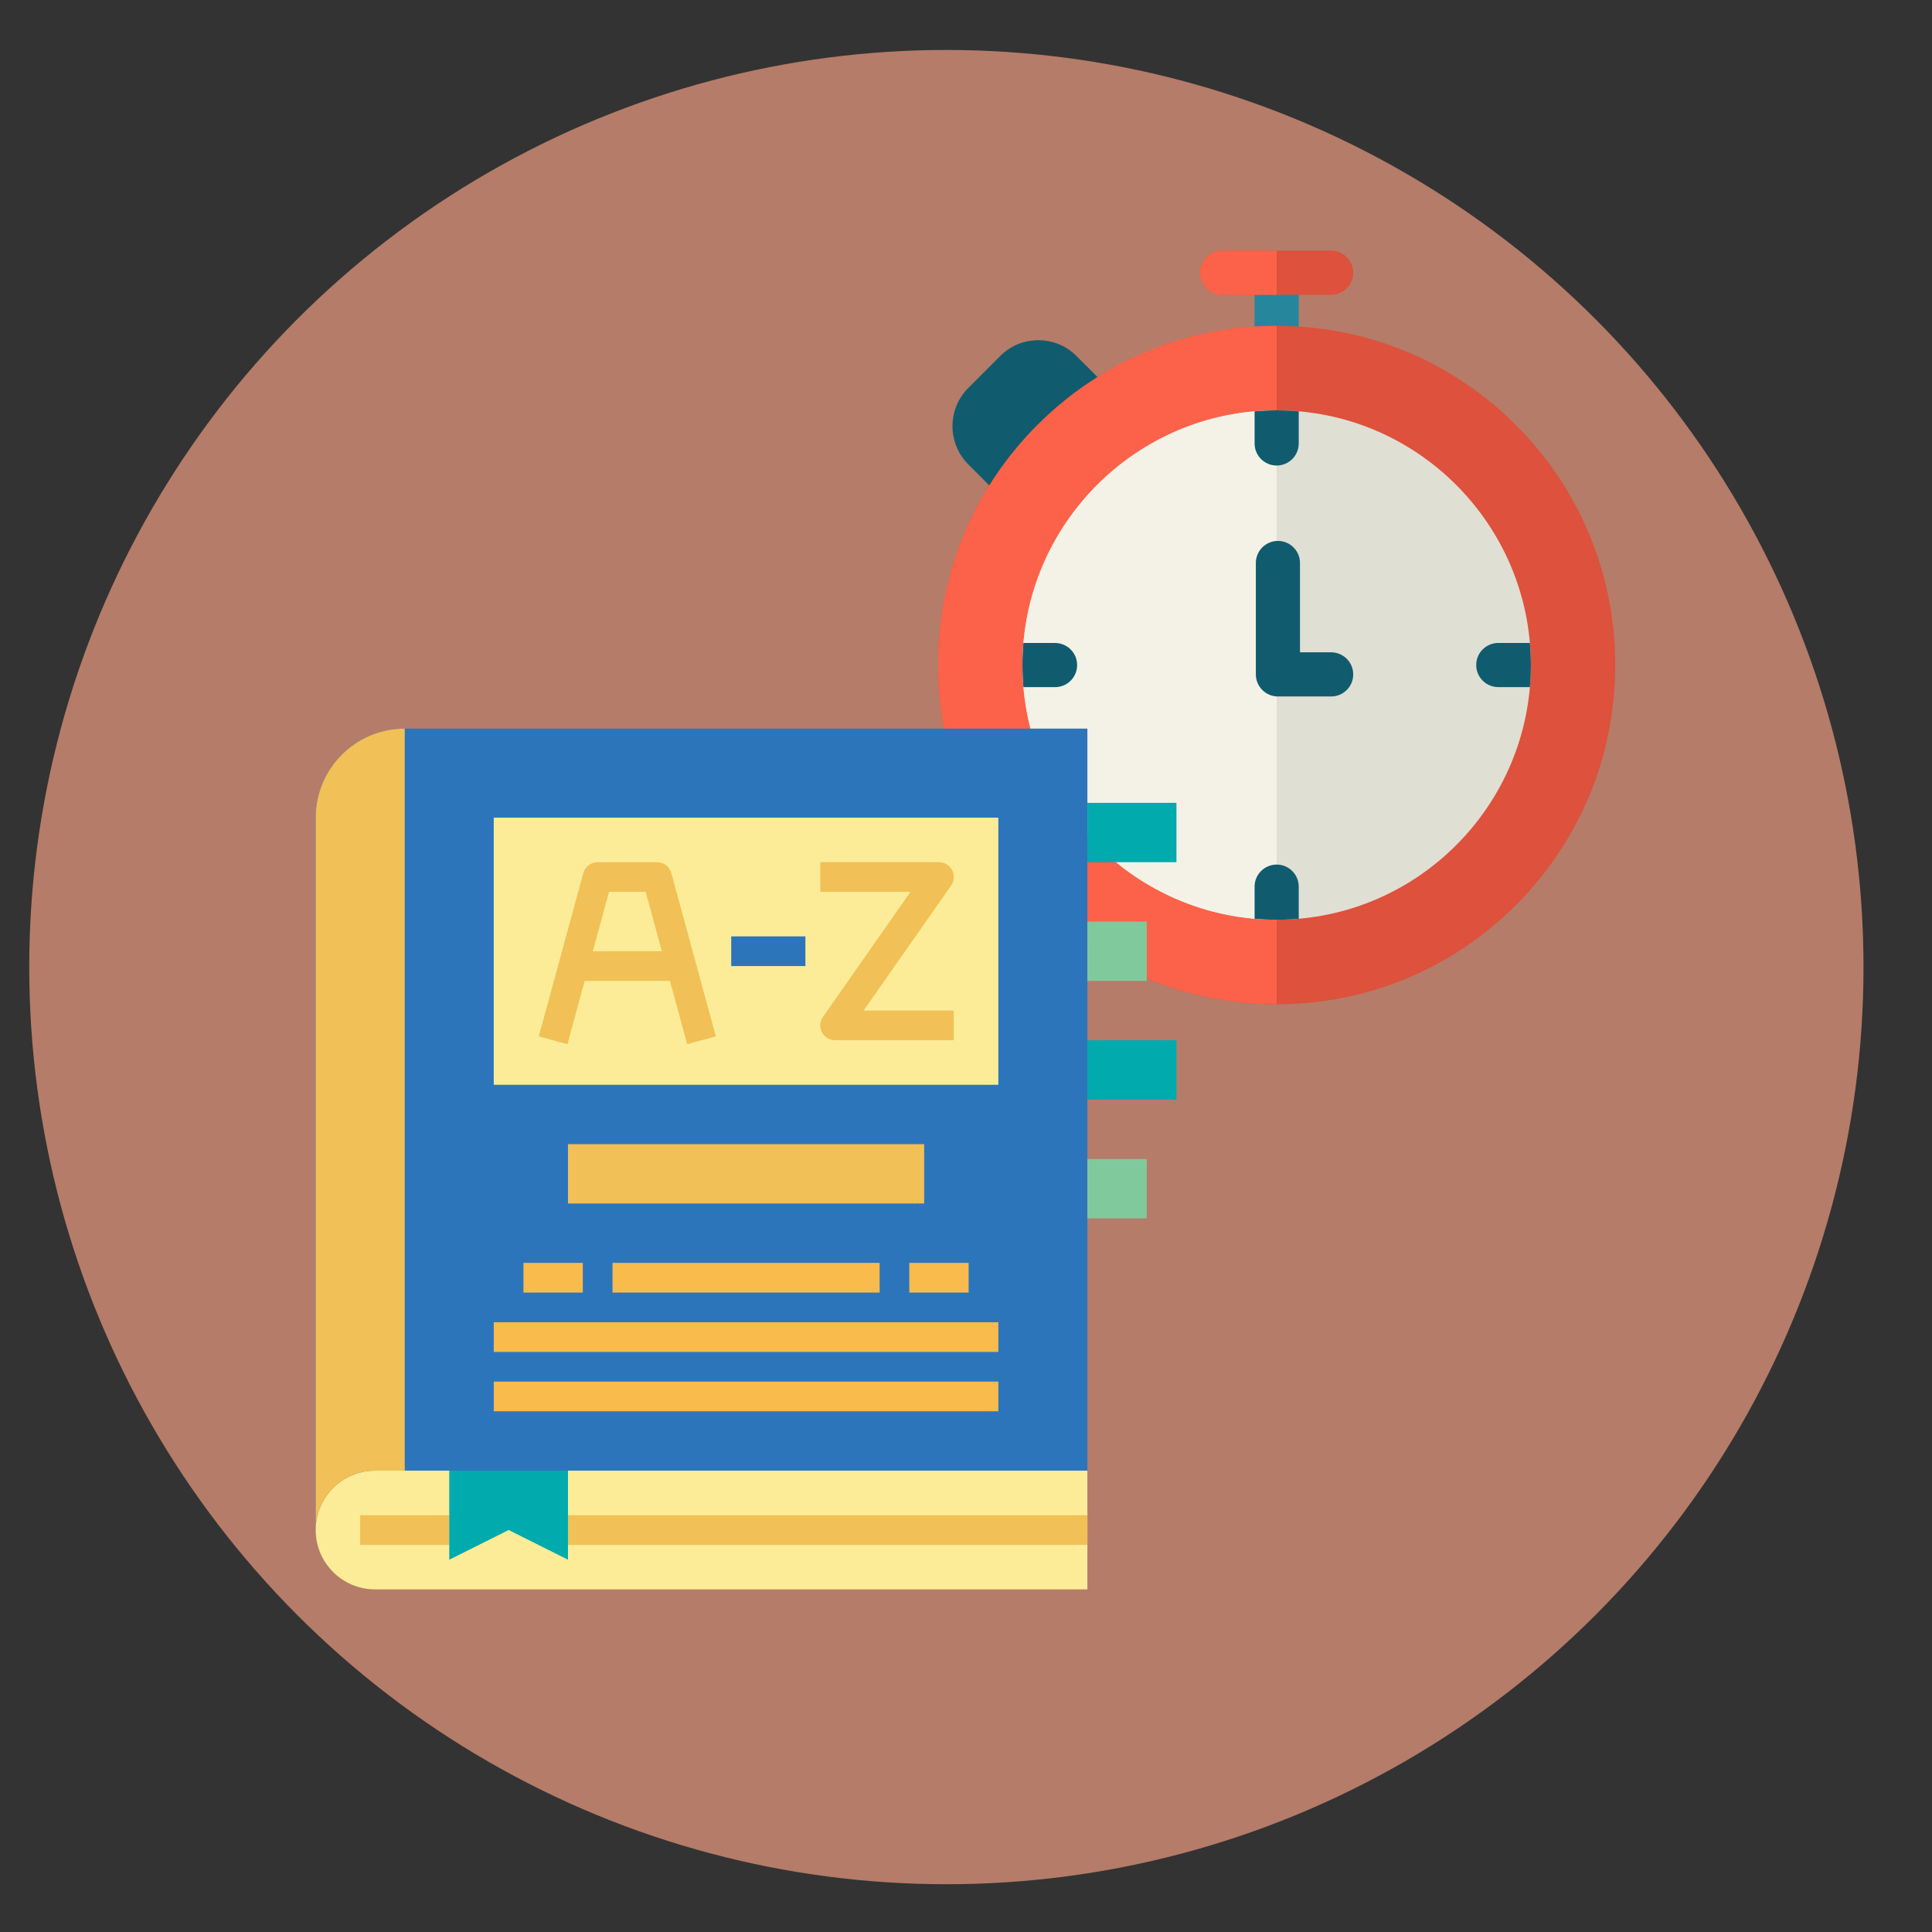 <?xml version="1.0" encoding="utf-8"?>
<!-- Generator: Adobe Illustrator 25.1.0, SVG Export Plug-In . SVG Version: 6.00 Build 0)  -->
<svg version="1.1" id="Layer_1" xmlns="http://www.w3.org/2000/svg" xmlns:xlink="http://www.w3.org/1999/xlink" x="0px" y="0px"
	 viewBox="0 0 512 512" style="enable-background:new 0 0 512 512;" xml:space="preserve">
<rect x="0" y="0" width="512" height="512" fill="#333333" stroke="none"/>
<style type="text/css">
	.st0{fill:#B57C69;}
	.st1{fill:#105C6E;}
	.st2{fill:#26879C;}
	.st3{fill:#DE513C;}
	.st4{fill:#FC6249;}
	.st5{fill:#E0DFD4;}
	.st6{fill:#F4F2E6;}
	.st7{fill:#2D75BB;}
	.st8{fill:#FCEC97;}
	.st9{fill:#F1C056;}
	.st10{fill:#F9BB4B;}
	.st11{fill:#00AAAD;}
	.st12{fill:#7FC99D;}
</style>
<circle class="st0" cx="250.8" cy="256.29" r="243.05"/>
<g>
	<path class="st1" d="M296.96,106.05L285.3,94.36c-2.71-2.71-6.3-4.2-10.13-4.2c-3.83,0-7.43,1.49-10.13,4.2l-8.45,8.47
		c-5.56,5.58-5.56,14.65,0,20.22l11.69,11.71c1.14,1.15,2.64,1.72,4.14,1.72c1.5,0,2.99-0.57,4.13-1.71
		c2.29-2.28,18.13-18.17,20.41-20.45C299.24,112.04,299.24,108.34,296.96,106.05z"/>
	<path class="st2" d="M338.33,67.59c-3.23,0-5.85,2.62-5.85,5.85v18.72c0,3.23,2.62,5.85,5.85,5.85c3.23,0,5.85-2.62,5.85-5.85
		V73.44C344.18,70.21,341.56,67.59,338.33,67.59z"/>
	<path class="st3" d="M352.76,66.42H323.9c-3.23,0-5.85,2.62-5.85,5.85s2.62,5.85,5.85,5.85h28.87c3.23,0,5.85-2.62,5.85-5.85
		S355.99,66.42,352.76,66.42z"/>
	<path class="st4" d="M338.33,66.42H323.9c-3.23,0-5.85,2.62-5.85,5.85s2.62,5.85,5.85,5.85h14.43V66.42z"/>
	<path class="st3" d="M401.78,112.69c-16.95-16.98-39.48-26.33-63.45-26.33s-46.5,9.35-63.45,26.33
		c-16.94,16.98-26.27,39.55-26.27,63.56s9.33,46.58,26.27,63.56c16.95,16.98,39.48,26.33,63.45,26.33c23.97,0,46.5-9.35,63.45-26.33
		c16.94-16.98,26.27-39.55,26.27-63.56S418.72,129.66,401.78,112.69z"/>
	<path class="st4" d="M338.33,86.35c-23.97,0-46.5,9.35-63.45,26.33c-16.94,16.98-26.27,39.55-26.27,63.56s9.33,46.58,26.27,63.56
		c16.95,16.98,39.48,26.33,63.45,26.33V86.35z"/>
	<path class="st5" d="M338.33,108.75c-37.14,0-67.36,30.28-67.36,67.49s30.22,67.49,67.36,67.49s67.36-30.28,67.36-67.49
		S375.47,108.75,338.33,108.75z"/>
	<path class="st6" d="M338.33,108.75c-37.14,0-67.36,30.28-67.36,67.49s30.22,67.49,67.36,67.49V108.75z"/>
	<g>
		<path class="st1" d="M338.33,123.37c3.23,0,5.85-2.62,5.85-5.85v-8.51c-1.93-0.17-3.88-0.26-5.85-0.26
			c-1.97,0-3.92,0.09-5.85,0.26v8.51C332.48,120.75,335.1,123.37,338.33,123.37z"/>
		<path class="st1" d="M338.33,229.12c-3.23,0-5.85,2.62-5.85,5.85v8.51c1.93,0.17,3.88,0.26,5.85,0.26c1.97,0,3.92-0.09,5.85-0.26
			v-8.51C344.18,231.74,341.56,229.12,338.33,229.12z"/>
		<path class="st1" d="M405.44,170.39h-8.38c-3.23,0-5.85,2.62-5.85,5.85s2.62,5.85,5.85,5.85h8.38c0.17-1.93,0.26-3.88,0.26-5.85
			S405.6,172.32,405.44,170.39z"/>
		<path class="st1" d="M285.45,176.25c0-3.23-2.62-5.85-5.85-5.85h-8.38c-0.17,1.93-0.26,3.88-0.26,5.85s0.09,3.92,0.26,5.85h8.38
			C282.84,182.1,285.45,179.48,285.45,176.25z"/>
		<path class="st1" d="M352.76,172.87h-8.25V149.2c0-3.23-2.62-5.85-5.85-5.85c-3.23,0-5.85,2.62-5.85,5.85v29.52
			c0,3.23,2.62,5.85,5.85,5.85h14.11c3.23,0,5.85-2.62,5.85-5.85S355.99,172.87,352.76,172.87z"/>
	</g>
</g>
<g>
	<path class="st7" d="M83.66,405.47c0-8.69,7.04-15.73,15.73-15.73h188.78V193.09H107.25c-13.03,0-23.6,10.57-23.6,23.6V405.47z"/>
	<path class="st8" d="M130.85,216.69h133.72v70.79H130.85V216.69z"/>
	<path class="st8" d="M99.39,389.74h188.78l0,0v31.46l0,0H99.39c-8.69,0-15.73-7.04-15.73-15.73
		C83.66,396.78,90.7,389.74,99.39,389.74z"/>
	<path class="st9" d="M95.46,401.54h23.6v7.87h-23.6V401.54z"/>
	<path class="st9" d="M150.52,401.54h137.65v7.87H150.52V401.54z"/>
	<path class="st9" d="M83.66,405.47c0-8.69,7.04-15.73,15.73-15.73h7.87V193.09c-13.03,0-23.6,10.57-23.6,23.6V405.47z"/>
	<path class="st9" d="M182.12,276.72l7.59-2.07l-11.8-43.26c-0.47-1.71-2.02-2.9-3.8-2.9h-15.73c-1.77,0-3.33,1.19-3.8,2.9
		l-11.8,43.26l7.59,2.07l4.57-16.77h22.6L182.12,276.72z M157.1,252.08l4.29-15.73h9.72l4.29,15.73H157.1z"/>
	<path class="st7" d="M193.78,248.15h19.66v7.87h-19.66V248.15z"/>
	<path class="st9" d="M252.77,275.68h-31.46c-2.17,0-3.93-1.76-3.93-3.94c0-0.81,0.25-1.59,0.71-2.25l23.2-33.14h-23.91v-7.87h31.46
		c2.17,0,3.93,1.76,3.93,3.94c0,0.81-0.25,1.59-0.71,2.25l-23.2,33.14h23.91V275.68z"/>
	<path class="st9" d="M150.52,303.21h94.39v15.73h-94.39V303.21z"/>
	<g>
		<path class="st10" d="M138.72,334.68h15.73v7.87h-15.73V334.68z"/>
		<path class="st10" d="M162.32,334.68h70.79v7.87h-70.79V334.68z"/>
		<path class="st10" d="M240.97,334.68h15.73v7.87h-15.73V334.68z"/>
		<path class="st10" d="M130.85,350.41h133.72v7.87H130.85V350.41z"/>
		<path class="st10" d="M130.85,366.14h133.72v7.87H130.85V366.14z"/>
	</g>
	<path class="st11" d="M288.17,212.76h23.6v15.73h-23.6V212.76z"/>
	<path class="st12" d="M288.17,244.22h15.73v15.73h-15.73V244.22z"/>
	<path class="st11" d="M288.17,275.68h23.6v15.73h-23.6V275.68z"/>
	<path class="st12" d="M288.17,307.15h15.73v15.73h-15.73V307.15z"/>
	<path class="st11" d="M150.52,413.34l-15.73-7.87l-15.73,7.87v-23.6h31.46V413.34z"/>
</g>
</svg>
